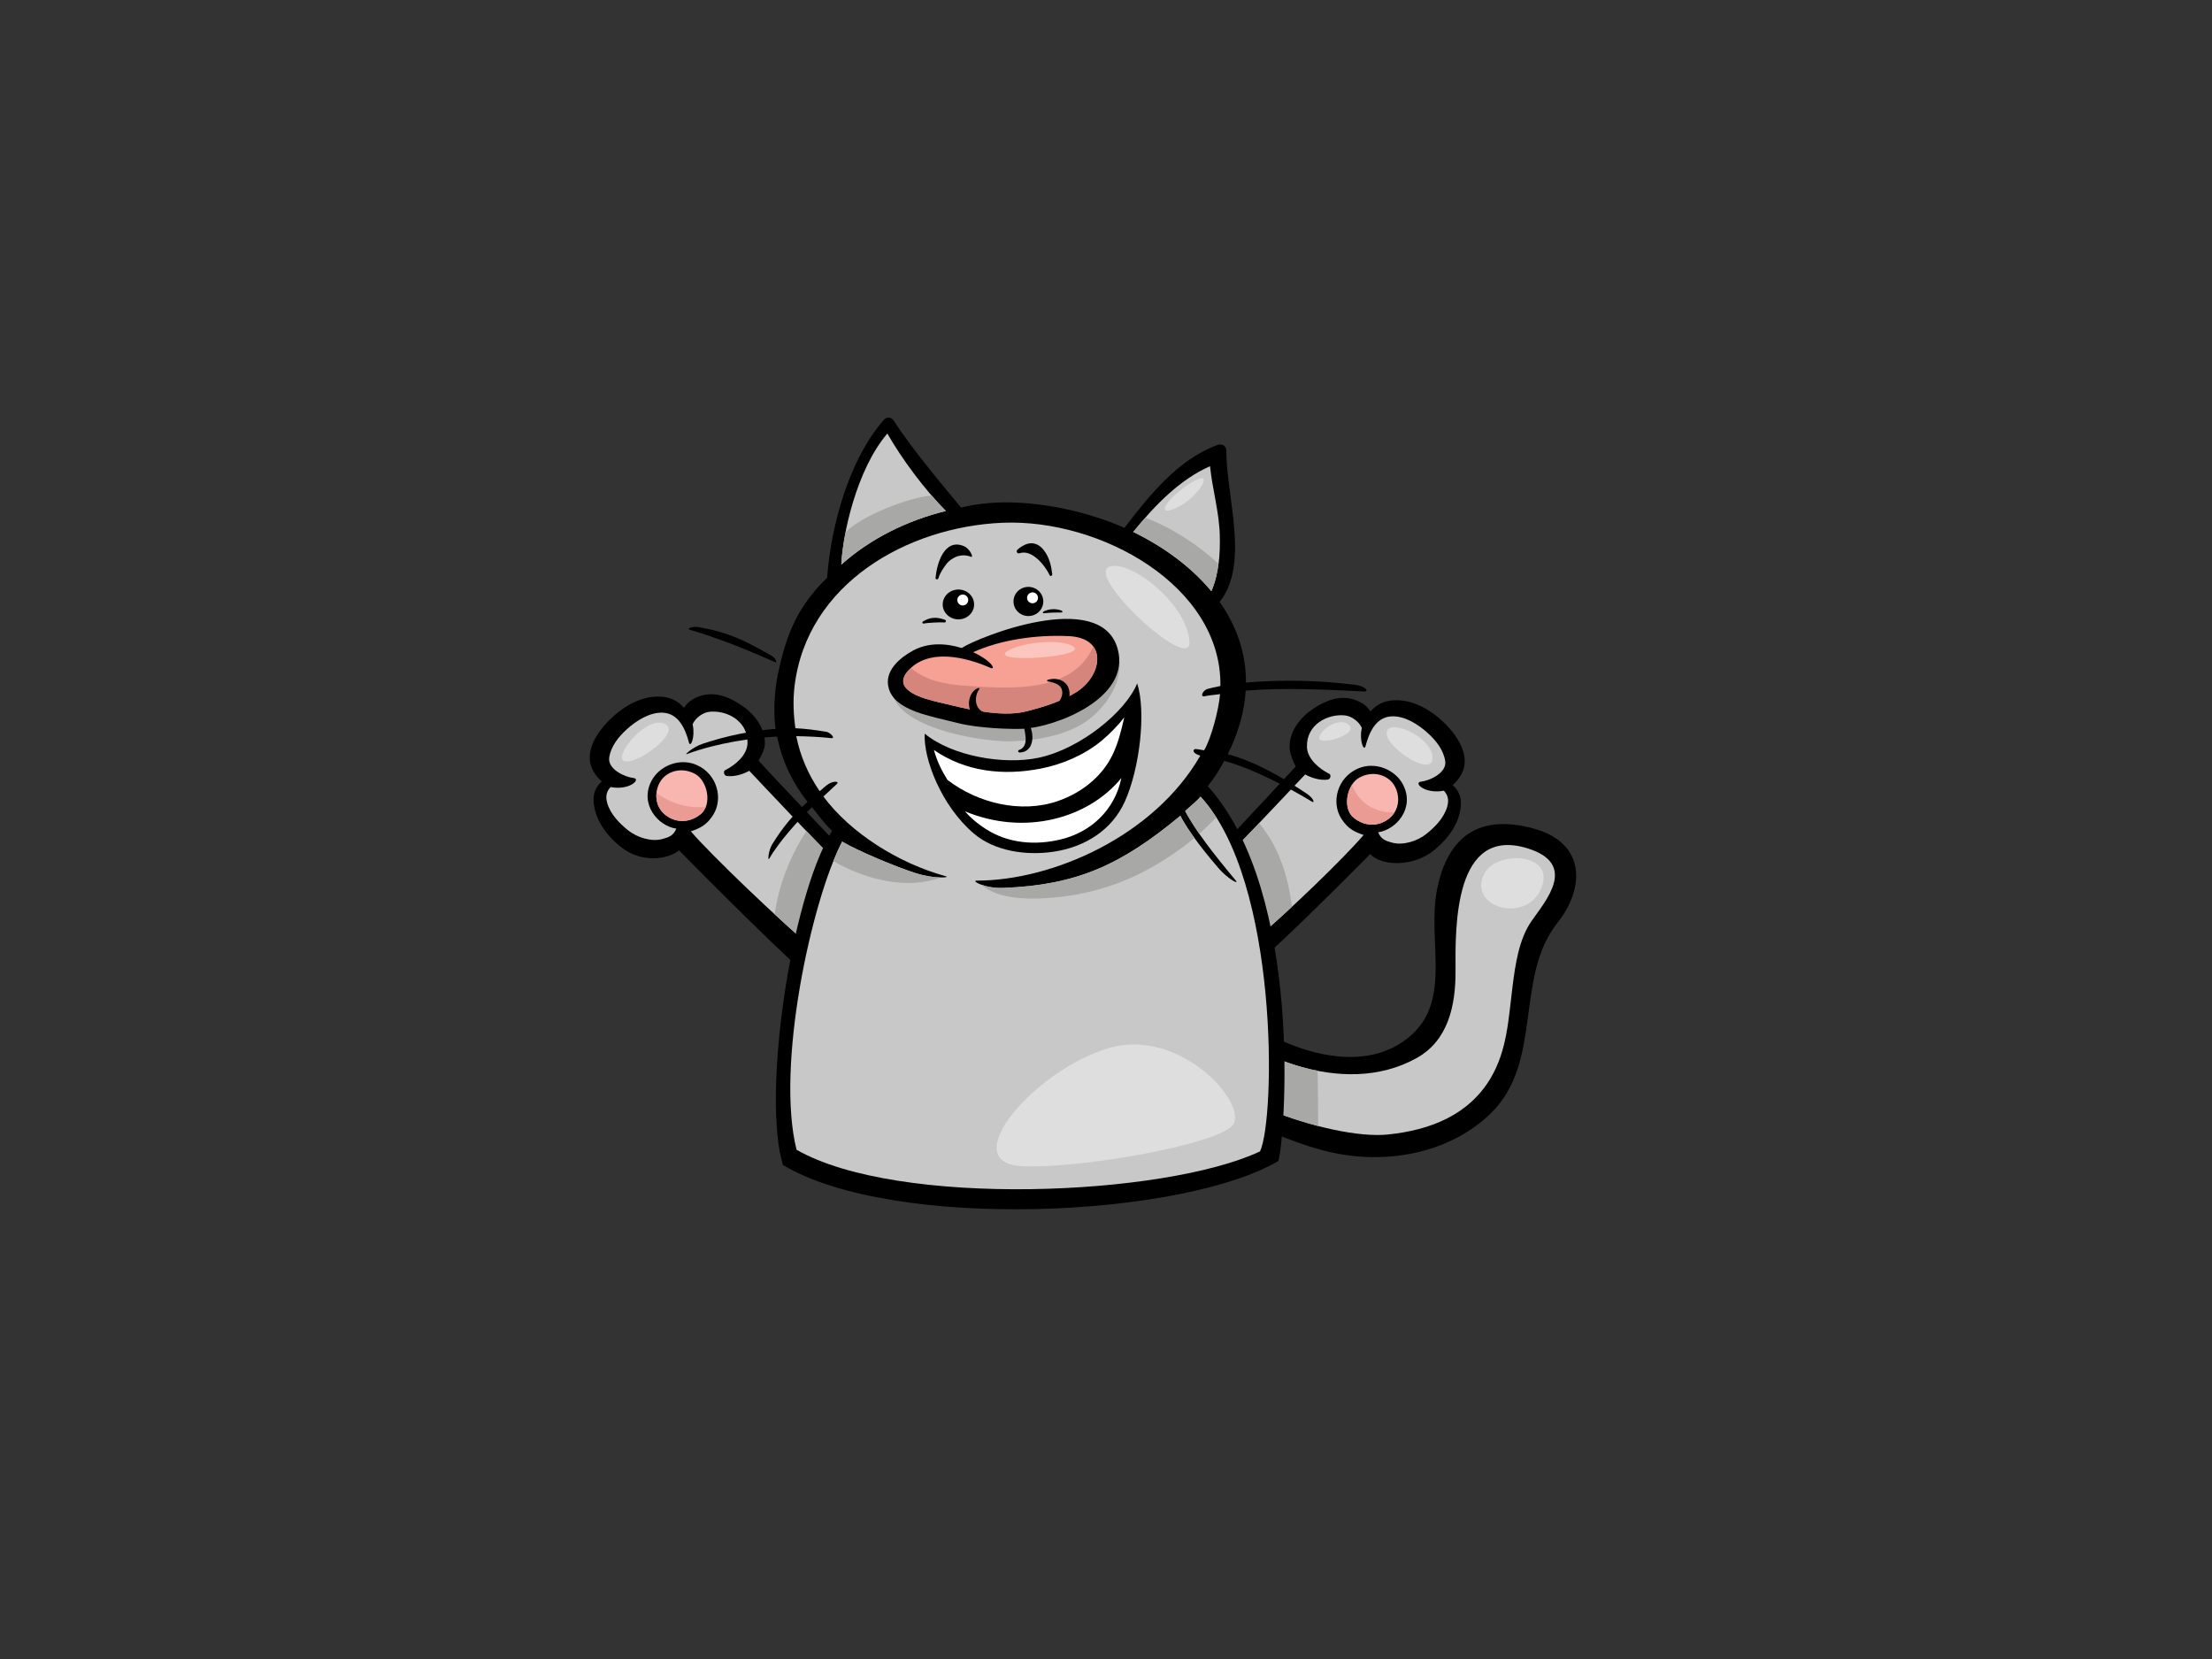 <?xml version="1.0" encoding="utf-8"?>
<!-- Generator: Adobe Illustrator 17.0.0, SVG Export Plug-In . SVG Version: 6.00 Build 0)  -->
<!DOCTYPE svg PUBLIC "-//W3C//DTD SVG 1.1//EN" "http://www.w3.org/Graphics/SVG/1.1/DTD/svg11.dtd">
<svg version="1.1" id="Layer_1" xmlns="http://www.w3.org/2000/svg" xmlns:xlink="http://www.w3.org/1999/xlink" x="0px" y="0px"
	 width="800px" height="600px" viewBox="0 0 800 600" enable-background="new 0 0 800 600" xml:space="preserve">
<rect x="0" y="0" width="800" height="600" fill="#333333" stroke="none"/>
<g>
	<path d="M563.267,333.762c10.025-12.64,10.26-28.855-8.398-34.047c-22.737-6.331-31.985,6.09-35.115,21.864
		c-3.894,19.651,6.428,41.957-12.043,54.941c-20.494,14.41-52.954-0.486-73.35-19.781c-6.299,6.749-12.61,13.49-18.987,20.17
		c-0.377,0.422-0.748,0.863-1.129,1.292c13.346,17.376,47.114,34.321,67.963,38.721c20.821,4.396,42.751-0.489,56.87-14.189
		C558.304,384.082,547.571,353.548,563.267,333.762z"/>
	<path fill="#C8C8C8" d="M539.12,389.904c6.025-10.184,6.411-21.337,7.911-33.138c1.029-8.11,2.311-17.105,6.904-23.701
		c5.075-7.299,16.874-20.582-1.519-26.265c-26.483-8.18-26.119,28.049-26.004,44.105c0.092,12.876-2.688,25.481-14.183,31.824
		c-26.612,14.689-62.261-0.914-82.503-21.02c-3.516,3.756-7.054,7.494-10.59,11.225c12.893,22.508,62.185,39.471,82.752,37.38
		C517.311,408.752,531.223,403.234,539.12,389.904z"/>
	<path fill="#A8A8A6" d="M476.537,387.273c-17.623-3.447-34.888-13.721-46.811-25.564c-3.516,3.756-7.054,7.494-10.59,11.225
		c8.94,15.605,35.367,28.54,57.594,34.311C476.708,400.589,476.678,393.93,476.537,387.273z"/>
	<path d="M529.684,276.38c0.587-5.989-4.042-11.942-8.168-15.717c-5.141-4.706-11.928-8.314-19.053-7.216
		c-2.753,0.422-5.055,1.865-6.8,3.861c-1.491-2.41-4.33-4.101-7.572-4.705c-5.248-0.982-10.684,1.767-14.709,4.858
		c-3.91,3.006-7.22,7.908-6.981,13.01c0.091,1.927,1.278,5.125,2.226,6.738c-12.224,13.304-32.474,34.473-38.578,41.927
		c4.462,9.075,16.043,23.205,23.971,29.218c1.261,0.96,35.612-33.425,41.533-39.477c3.905,4.362,15.422,4.793,22.955-1.273
		c6.787-5.465,9.776-11.617,9.844-17.103c0.034-2.702-1.141-4.991-2.984-6.554C527.704,281.929,529.413,279.112,529.684,276.38z"/>
	<path fill="#F9B6B0" d="M489.626,295.776c-4.3-3.415-2.487-12.125,1.986-14.543c5.234-2.825,10.37-0.701,12.459,2.512
		c2.507,3.872,2.194,9.417-1.891,12.448C498.449,298.967,493.708,299.021,489.626,295.776z"/>
	<path fill="#C8C8C8" d="M523.382,291.837c-1.197,4.005-4.386,7.267-7.567,9.803c-3.216,2.562-8.417,4.246-12.468,3.083
		c-2.123-0.607-3.826-1.08-4.931-3.715c6.594-0.941,13.394-8.789,8.999-17.264c-2.756-5.321-10.023-8.543-16.361-5.758
		c-7.391,3.246-9.727,12.156-5.925,18.104c2.406,3.767,4.918,4.813,8.048,5.893c-7.108,8.34-27.932,28.431-39.295,37.87
		c-8.28-5.099-14.012-12.658-20.253-19.903c12.991-12.766,25.904-26.677,38.414-39.872c2.248,1.298,5.502,2.26,8.173,1.866
		c1.011-0.148,1.287-1.715,0.548-2.082c-3.589-1.768-7.975-5.399-8.087-9.724c-0.222-8.266,7.658-12.013,13.704-11.405
		c2.401,0.24,5.128,2.197,6.14,4.515c-1.009,4.695,0.77,8.774,1.358,6.547c1.18-4.446,3.513-10.47,9.446-10.723
		c4.797-0.206,9.693,2.978,13.081,6.067c2.932,2.677,5.681,6.099,6.282,10.127c0.63,4.241-5.597,7.074-8.781,7.431
		c-2.831,0.312,1.358,4.604,8.286,3.265C523.549,287.43,524.171,289.177,523.382,291.837z"/>
	<path d="M217.652,282.63c-1.841,1.563-3.014,3.855-2.982,6.551c0.073,5.486,3.059,11.641,9.844,17.103
		c7.533,6.069,17.174,4.489,21.079,1.271c5.917,6.054,45.605,45.992,46.868,45.032c7.926-6.013,16.304-26.579,20.766-35.655
		c-6.101-7.452-26.683-28.525-38.902-41.833c0.945-1.61,2.206-4.015,2.294-5.947c0.242-5.102-3.067-10-6.983-13.01
		c-4.021-3.089-9.455-5.837-14.709-4.858c-3.24,0.605-6.077,2.301-7.565,4.71c-1.75-1.999-4.054-3.443-6.8-3.863
		c-7.13-1.094-13.917,2.508-19.058,7.217c-4.125,3.775-8.759,9.726-8.166,15.72C213.607,277.793,215.317,280.613,217.652,282.63z"/>
	<path fill="#F9B6B0" d="M240.836,294.879c-4.08-3.034-4.393-8.579-1.882-12.451c2.082-3.213,7.22-5.336,12.451-2.515
		c4.478,2.418,6.291,11.128,1.989,14.548C249.314,297.707,244.567,297.651,240.836,294.879z"/>
	<path fill="#EA9C94" d="M497.96,292.843c-4.706-1.732-7.537-5.018-9.003-8.989c-2.319,3.625-2.62,9.308,0.669,11.922
		c4.081,3.245,8.823,3.192,12.554,0.417c0.913-0.674,1.607-1.49,2.152-2.371C502.219,293.906,500.075,293.619,497.96,292.843z"/>
	<path fill="#EA9C94" d="M237.45,286.72c-0.344,3.009,0.672,6.139,3.386,8.159c3.731,2.772,8.478,2.828,12.558-0.418
		c0.862-0.686,1.417-1.614,1.815-2.631C248.879,292.381,242.487,290.675,237.45,286.72z"/>
	<path fill="#C8C8C8" d="M220.826,284.645c6.931,1.337,11.114-2.954,8.292-3.267c-3.192-0.351-9.413-3.185-8.783-7.428
		c0.596-4.026,3.347-7.447,6.279-10.127c3.387-3.087,8.287-6.273,13.081-6.069c5.932,0.253,8.27,6.277,9.446,10.723
		c0.591,2.228,2.368-1.852,1.359-6.54c1.009-2.323,3.738-4.279,6.137-4.519c6.045-0.609,13.924,3.137,13.71,11.405
		c-0.117,4.322-4.501,7.954-8.092,9.722c-0.74,0.366-0.462,1.938,0.55,2.086c2.666,0.39,5.928-0.572,8.17-1.865
		c12.51,13.19,25.428,27.101,38.424,39.871c-1.569,9.808-7.159,19.21-15.44,24.31c-11.364-9.439-37.007-33.94-44.111-42.279
		c3.127-1.078,5.637-2.125,8.045-5.893c3.799-5.947,1.468-14.861-5.92-18.106c-6.34-2.783-13.609,0.441-16.37,5.76
		c-4.393,8.472,2.412,16.324,9.001,17.264c-1.105,2.637-2.805,3.106-4.928,3.715c-4.056,1.166-9.255-0.523-12.468-3.08
		c-3.186-2.538-6.375-5.799-7.57-9.808C218.846,287.859,219.471,286.115,220.826,284.645z"/>
	<path fill="#A8A8A6" d="M455.356,297.707c-7.186,7.556-14.44,15.079-21.728,22.243c6.242,7.245,11.974,14.804,20.253,19.903
		c3.712-3.085,8.442-7.315,13.363-11.892C465.848,316.726,462.38,305.937,455.356,297.707z"/>
	<path fill="#A8A8A6" d="M291.637,300.543c-5.978,9.285-9.945,19.455-11.478,30.122c5.322,4.924,10.259,9.338,13.8,12.282
		c8.282-5.1,13.871-14.503,15.44-24.31C303.446,312.786,297.521,306.691,291.637,300.543z"/>
	<path d="M278.99,237.129c-9.412-5.372-15.153-8.331-26.143-10.298c-2.299-0.412-4.794,0.506-3.354,0.928
		c10.643,3.123,21.13,7.406,30.956,11.758C281.153,239.824,280.61,238.051,278.99,237.129z"/>
	<path d="M283.173,421.35c40.139,23.944,144.363,19.016,179.173-1.458c2.314-7.501,9.556-96.428-25.525-135.57
		c2.517-3.15,4-5.597,5.947-9.126c10.213,2.665,23.83,9.928,31.809,14.785c0.909,0.555,0.696-1.155-2.076-3.009
		c-8.415-5.634-18.295-11.493-28.469-14.201c1.852-3.698,3.392-7.587,4.545-11.686c1.094-3.872,1.711-7.632,1.942-11.278
		c13.357-1.22,29.842-0.369,42.682,0.27c2.311,0.113,0.576-1.966-3.242-2.429c-13.389-1.624-26.08-1.899-39.337-0.785
		c0.042-10.872-3.533-20.671-9.514-29.165c10.907-13.817,2.409-37.898,2.409-54.692c0-1.843-1.623-2.66-3.245-2.064
		c-14.333,5.285-24.643,18.277-33.6,29.963c-13.396-5.98-38.241-12.503-59.094-7.334c-6.595-7.977-17.96-21.494-24.333-31.408
		c-0.934-1.458-2.585-1.497-3.692-0.22c-12.647,14.569-19.004,38.325-20.421,57.031c-10.096,9.76-14.64,19.581-17.761,34.741
		c-1.408,6.841-1.661,13.82-0.879,19.896c-8.661,0.63-17.572,2.469-26.238,5.338c-3.753,1.243-6.978,4.202-5.811,3.769
		c10.99-4.084,24-5.902,32.635-6.318c1.701,8.826,5.581,16.714,10.963,23.59c-5.35,4.887-8.654,8.819-12.675,15.22
		c-1.53,2.433-1.725,6.298-1.185,5.361c3.428-5.983,10.424-13.836,15.464-18.621c2.438,2.858,4.623,6.133,7.274,8.521
		C285.57,325.818,275.656,397.06,283.173,421.35z"/>
	<path fill="#C8C8C8" d="M437.624,168.607c0.845,8.286,3.332,16.681,3.533,25.047c0.162,6.514-0.291,13.848-3.049,20.161
		c-7.335-8.848-17.291-16.093-28.259-21.437C417.88,182.458,426.918,173.315,437.624,168.607z"/>
	<path fill="#C8C8C8" d="M320.922,156.782c5.072,8.948,13.572,20.452,21.178,28.009c-14.152,3.498-27.294,10.012-37.823,19.407
		C304.733,193.357,309.744,169.892,320.922,156.782z"/>
	<path fill="#A8A8A6" d="M414.223,187.234c-1.488,1.683-2.956,3.389-4.374,5.144c10.968,5.344,20.924,12.59,28.259,21.437
		c1.368-3.133,2.126-6.521,2.565-9.928C433.551,197.307,424.23,191.007,414.223,187.234z"/>
	<path fill="#A8A8A6" d="M305.815,192.52c-0.896,4.55-1.412,8.628-1.539,11.678c10.53-9.395,23.671-15.909,37.823-19.407
		c-1.689-1.676-3.416-3.558-5.143-5.557C328.219,179.919,311.335,186.721,305.815,192.52z"/>
	<path fill="#C8C8C8" d="M297.795,288.073c9.827,13.236,27.16,24.143,44.3,28.845c1.699,0.468-3.944,1.053-10.924-1.138
		c-6.671-2.092-20.712-7.912-26.596-11.407c-11.208,21.688-24.049,81.317-16.492,111.448c36.637,21.022,133.114,16.796,167.62,0.601
		c5.634-11.974,6.822-97.6-21.509-128.32c-1.832,2.15-3.516,3.25-5.566,5.231c3.944,7.347,10.11,15.281,18.219,25.004
		c1.645,1.971-2.881-0.579-6.081-4.272c-8.493-9.819-12.39-16.068-13.87-19.037c-21.592,17.935-37.608,25.08-64.035,26.098
		c-6.836,0.264-11.566-2.63-9.726-2.63c27.865,0,64.393-16.34,80.961-45.18c-3.359-1.035-2.551-2.536-1.622-2.42
		c0.926,0.116,2.218,0.296,3.007,0.463c2.546-4.165,5.338-14.829,5.774-20.327c-1.578,0.266-4.09,0.438-5.659,0.78
		c-1.706,0.373-0.545-2.236,1.153-2.659c0.931-0.231,2.792-0.712,4.627-1.05c0.523-36.229-43.356-60.503-78.753-59.039
		c-34.362,1.419-70.788,21.938-75.269,59.125c-0.632,5.244-0.351,10.446,0.313,15.188c3.902,0.184,7.127,0.637,11.103,1.273
		c1.603,0.255,3.533,2.511,1.854,2.311c-3.768-0.435-8.896-0.669-12.646-0.714c1.463,7.327,4.418,13.973,8.469,19.909
		c1.109-0.913,2.133-1.972,3.386-2.721c1.83-1.091,3.806-0.81,2.869,0.067C301.621,284.519,298.894,287.056,297.795,288.073z"/>
	<path fill="#A8A8A6" d="M439.878,295.621c-1.754-2.75-3.636-5.293-5.685-7.518c-1.832,2.15-3.516,3.25-5.566,5.231
		c1.415,2.635,3.127,5.353,5.102,8.198C435.87,299.656,437.923,297.689,439.878,295.621z"/>
	<path fill="#A8A8A6" d="M362.86,321.127c-3.288,0.127-6.064-0.477-7.88-1.138c6.25,5.662,18.56,5.298,26.148,4.632
		c10.538-0.923,20.969-3.7,30.48-8.369c7.323-3.595,14.174-8.033,20.373-13.197c-2.666-3.698-4.266-6.382-5.085-8.027
		C405.304,312.964,389.287,320.109,362.86,321.127z"/>
	<path fill="#A8A8A6" d="M365.955,268.093c10.113-0.351,22.286-2.483,29.996-9.681c6.284-5.869,11.069-14.689,8.075-23.501
		c-5.319-15.685-28.376-4.252-38.741-1.018c-7.132,2.224-14.462,4.111-21.946,4.582c-5.011,0.32-15.899-1.024-18.158,4.764
		c-0.298,0.772-1.034,1.014-1.683,0.905C315.648,261.984,354.088,268.507,365.955,268.093z"/>
	<path fill="#A8A8A6" d="M331.172,315.781c-6.671-2.092-20.712-7.912-26.596-11.407c-1.053,2.043-2.126,4.422-3.189,7.081
		c12.123,6.911,26.794,10.332,38.8,5.9C338.128,317.315,334.84,316.932,331.172,315.781z"/>
	<path d="M348.694,197.56c-7.103-3.095-9.928,6.211-10.33,11.515c-0.051,0.616,0.858,0.603,1.012,0.08
		c0.572-1.911,1.728-3.587,2.905-5.174c0.913-1.238,4.413-4.362,8.891-2.616C352.256,201.786,350.804,198.479,348.694,197.56z"/>
	<path d="M380.556,207.653c-0.367-3.112-1.051-6.003-2.908-8.481c-2.5-3.326-5.827-3.714-9.663-0.374
		c-0.628,0.555-0.09,1.576,0.728,1.292c4.52-1.573,9.265,4.478,10.921,7.97C379.892,208.61,380.62,208.192,380.556,207.653z"/>
	<path d="M404.225,234.696c-6.086-22.22-50.841-4.088-56.408-0.33c-6.066-1.887-12.37-1.942-17.696,0.969
		c-4.603,2.515-10.507,7.329-8.693,13.632c2.35,8.16,14.987,9.964,25.041,12.546c7.452,1.908,19.338,2.251,23.465,2.062
		C381.277,263.058,409.173,252.763,404.225,234.696z"/>
	<path fill="#F7A194" d="M339.394,253.953c-4.603-1.101-17.287-4.129-11.031-11.279c7.415-8.483,21.154-4.974,29.882-1.12
		c2.004,0.884,0.667-2.452-6.299-5.674c9.927-4.505,22.662-6.36,34.488-5.824c14.738,0.673,12.041,14.5,2.898,20.219
		c-5.553,3.469-12.162,5.509-18.464,7.062C361.609,259.608,348.376,256.097,339.394,253.953z"/>
	<path fill="#D6857D" d="M395.397,233.8c-7.335,16.847-29.743,15.319-45.451,14.26c-7.467-0.499-14.655-1.579-20.494-6.47
		c-0.372,0.344-0.746,0.688-1.089,1.083c-6.257,7.151,6.428,10.178,11.031,11.279c8.982,2.144,22.215,5.656,31.475,3.383
		c6.302-1.552,12.911-3.593,18.464-7.062C395.659,246.317,398.888,238.48,395.397,233.8z"/>
	<path d="M371.931,212.255c-2.974,0-5.387,2.361-5.387,5.271c0,2.915,2.412,5.274,5.387,5.274c2.976,0,5.387-2.359,5.387-5.274
		C377.317,214.616,374.907,212.255,371.931,212.255z"/>
	<ellipse cx="346.622" cy="218.604" rx="5.681" ry="5.397"/>
	<path d="M411.278,247.149c-4.058,10.12-20.406,23.676-35.706,26.912c-12.466,2.632-31.216-0.544-41.136-8.729
		c-0.513,9.038,5.986,26.121,17.787,36.15c7.503,6.368,18.86,8.017,28.733,6.566c11.508-1.695,21.25-7.897,25.877-18.208
		C412.241,277.787,414.562,257.298,411.278,247.149z"/>
	<path fill="#FFFFFF" d="M376.456,277.961c7.911-1.541,16.001-5.079,22.097-10.194c2.614-2.2,5.585-5.117,8.056-8.352
		c-1.099,4.77-2.197,9.548-4.5,14.079c-3.921,7.729-11.188,13.326-19.517,16.212c-13.357,4.628-29.076,0.722-39.95-7.662
		c-2.057-3.276-3.821-6.894-4.867-10.8C349.081,279.024,362.544,280.669,376.456,277.961z"/>
	<path fill="#FFFFFF" d="M405.569,281.361c-2.438,11.788-11.181,19.594-21.809,22.194c-9.344,2.29-19.041,1.43-26.913-3.535
		c-3.455-2.178-6.006-4.424-7.853-6.588C370.869,302.498,393.794,295.842,405.569,281.361z"/>
	<path d="M371.232,260.746c-0.474-0.428-1.219-0.105-1.178,0.44c0.223,2.877,2.615,8.584-1.491,10.058
		c-0.613,0.219-0.361,0.939,0.286,0.909C374.834,271.883,374.104,263.394,371.232,260.746z"/>
	<path d="M360.952,260.08c-1.896-1.243-4.17-1.698-6.025-2.941c-2.494-1.681-2.485-5.619-0.787-7.803
		c0.185-0.231-0.027-0.615-0.339-0.502c-3.357,1.253-4.242,6.142-2.458,9.004c2.003,3.215,5.974,4.283,9.521,3.546
		C361.548,261.242,361.391,260.37,360.952,260.08z"/>
	<path d="M386.587,249.236c-0.931-3.318-4.749-4.356-7.709-3.326c-0.239,0.085-0.257,0.469,0.024,0.519
		c2.431,0.432,5.231,1.08,5.297,4.069c0.049,2.294-1.996,4.15-2.903,6.135c-0.195,0.429,0.113,1.111,0.669,1.006
		C385.558,256.963,387.539,252.637,386.587,249.236z"/>
	<circle fill="#FFFFFF" cx="373.432" cy="216.211" r="1.975"/>
	<path fill="#FFFFFF" d="M348.2,215.025c-1.089,0-1.974,0.884-1.974,1.978c0,1.09,0.885,1.976,1.974,1.976
		c1.095,0,1.979-0.885,1.979-1.976C350.179,215.908,349.296,215.025,348.2,215.025z"/>
	<path d="M341.749,224.147c-1.48-0.465-2.641-0.828-4.225-0.686c-1.381,0.122-2.624,0.613-3.778,1.354
		c-0.318,0.204-0.107,0.78,0.276,0.699c1.212-0.266,6.147-0.551,7.535-0.39C342.089,225.184,342.329,224.329,341.749,224.147z"/>
	<path d="M383.918,220.828c-2.234-0.821-4.391-0.601-6.269,0.223c-0.686,0.304-0.553,0.793-0.113,0.744
		c2.036-0.225,4.401-0.309,6.413-0.285C384.354,221.512,384.343,220.98,383.918,220.828z"/>
	<path fill="#FAC6BE" d="M364.558,235.335c4.835-2.883,17.506-4.29,22.743-1.997C396.88,237.53,356.18,240.324,364.558,235.335z"/>
	<path fill="#DEDEDE" d="M404.112,204.74c8.887,1.023,25.391,15.097,26.082,27.455C430.879,244.544,386.267,202.68,404.112,204.74z"
		/>
	<path fill="#DEDEDE" d="M501.952,263.827c2.505-3.147,16.468,3.297,16.118,10.591C517.717,281.715,498.304,268.415,501.952,263.827
		z"/>
	<path fill="#DEDEDE" d="M477.245,266.301c1.405-3.683,8.356-7.178,10.941-3.767C490.776,265.945,475.713,270.303,477.245,266.301z"
		/>
	<path fill="#DEDEDE" d="M224.992,274.387c-0.971-3.691,10.183-16.113,15.854-12.374
		C246.519,265.75,226.278,279.288,224.992,274.387z"/>
	<path fill="#DEDEDE" d="M429.967,180.808c-4.061,3.281-9.275,5.165-8.657,2.842c0.867-3.279,10.577-10.776,13.39-10.684
		C436.774,173.031,433.931,177.605,429.967,180.808z"/>
	<path fill="#DEDEDE" d="M370.246,421.814c21.535,0.713,68.445-7.703,75.291-14.548c6.844-6.842-17.968-35.931-44.49-28.23
		C374.526,386.733,344.583,420.954,370.246,421.814z"/>
	<path fill="#DEDEDE" d="M536.904,315.823c4.535-8.433,26.038-7.441,20.46,5.578C551.781,334.422,530.387,327.912,536.904,315.823z"
		/>
</g>
</svg>
